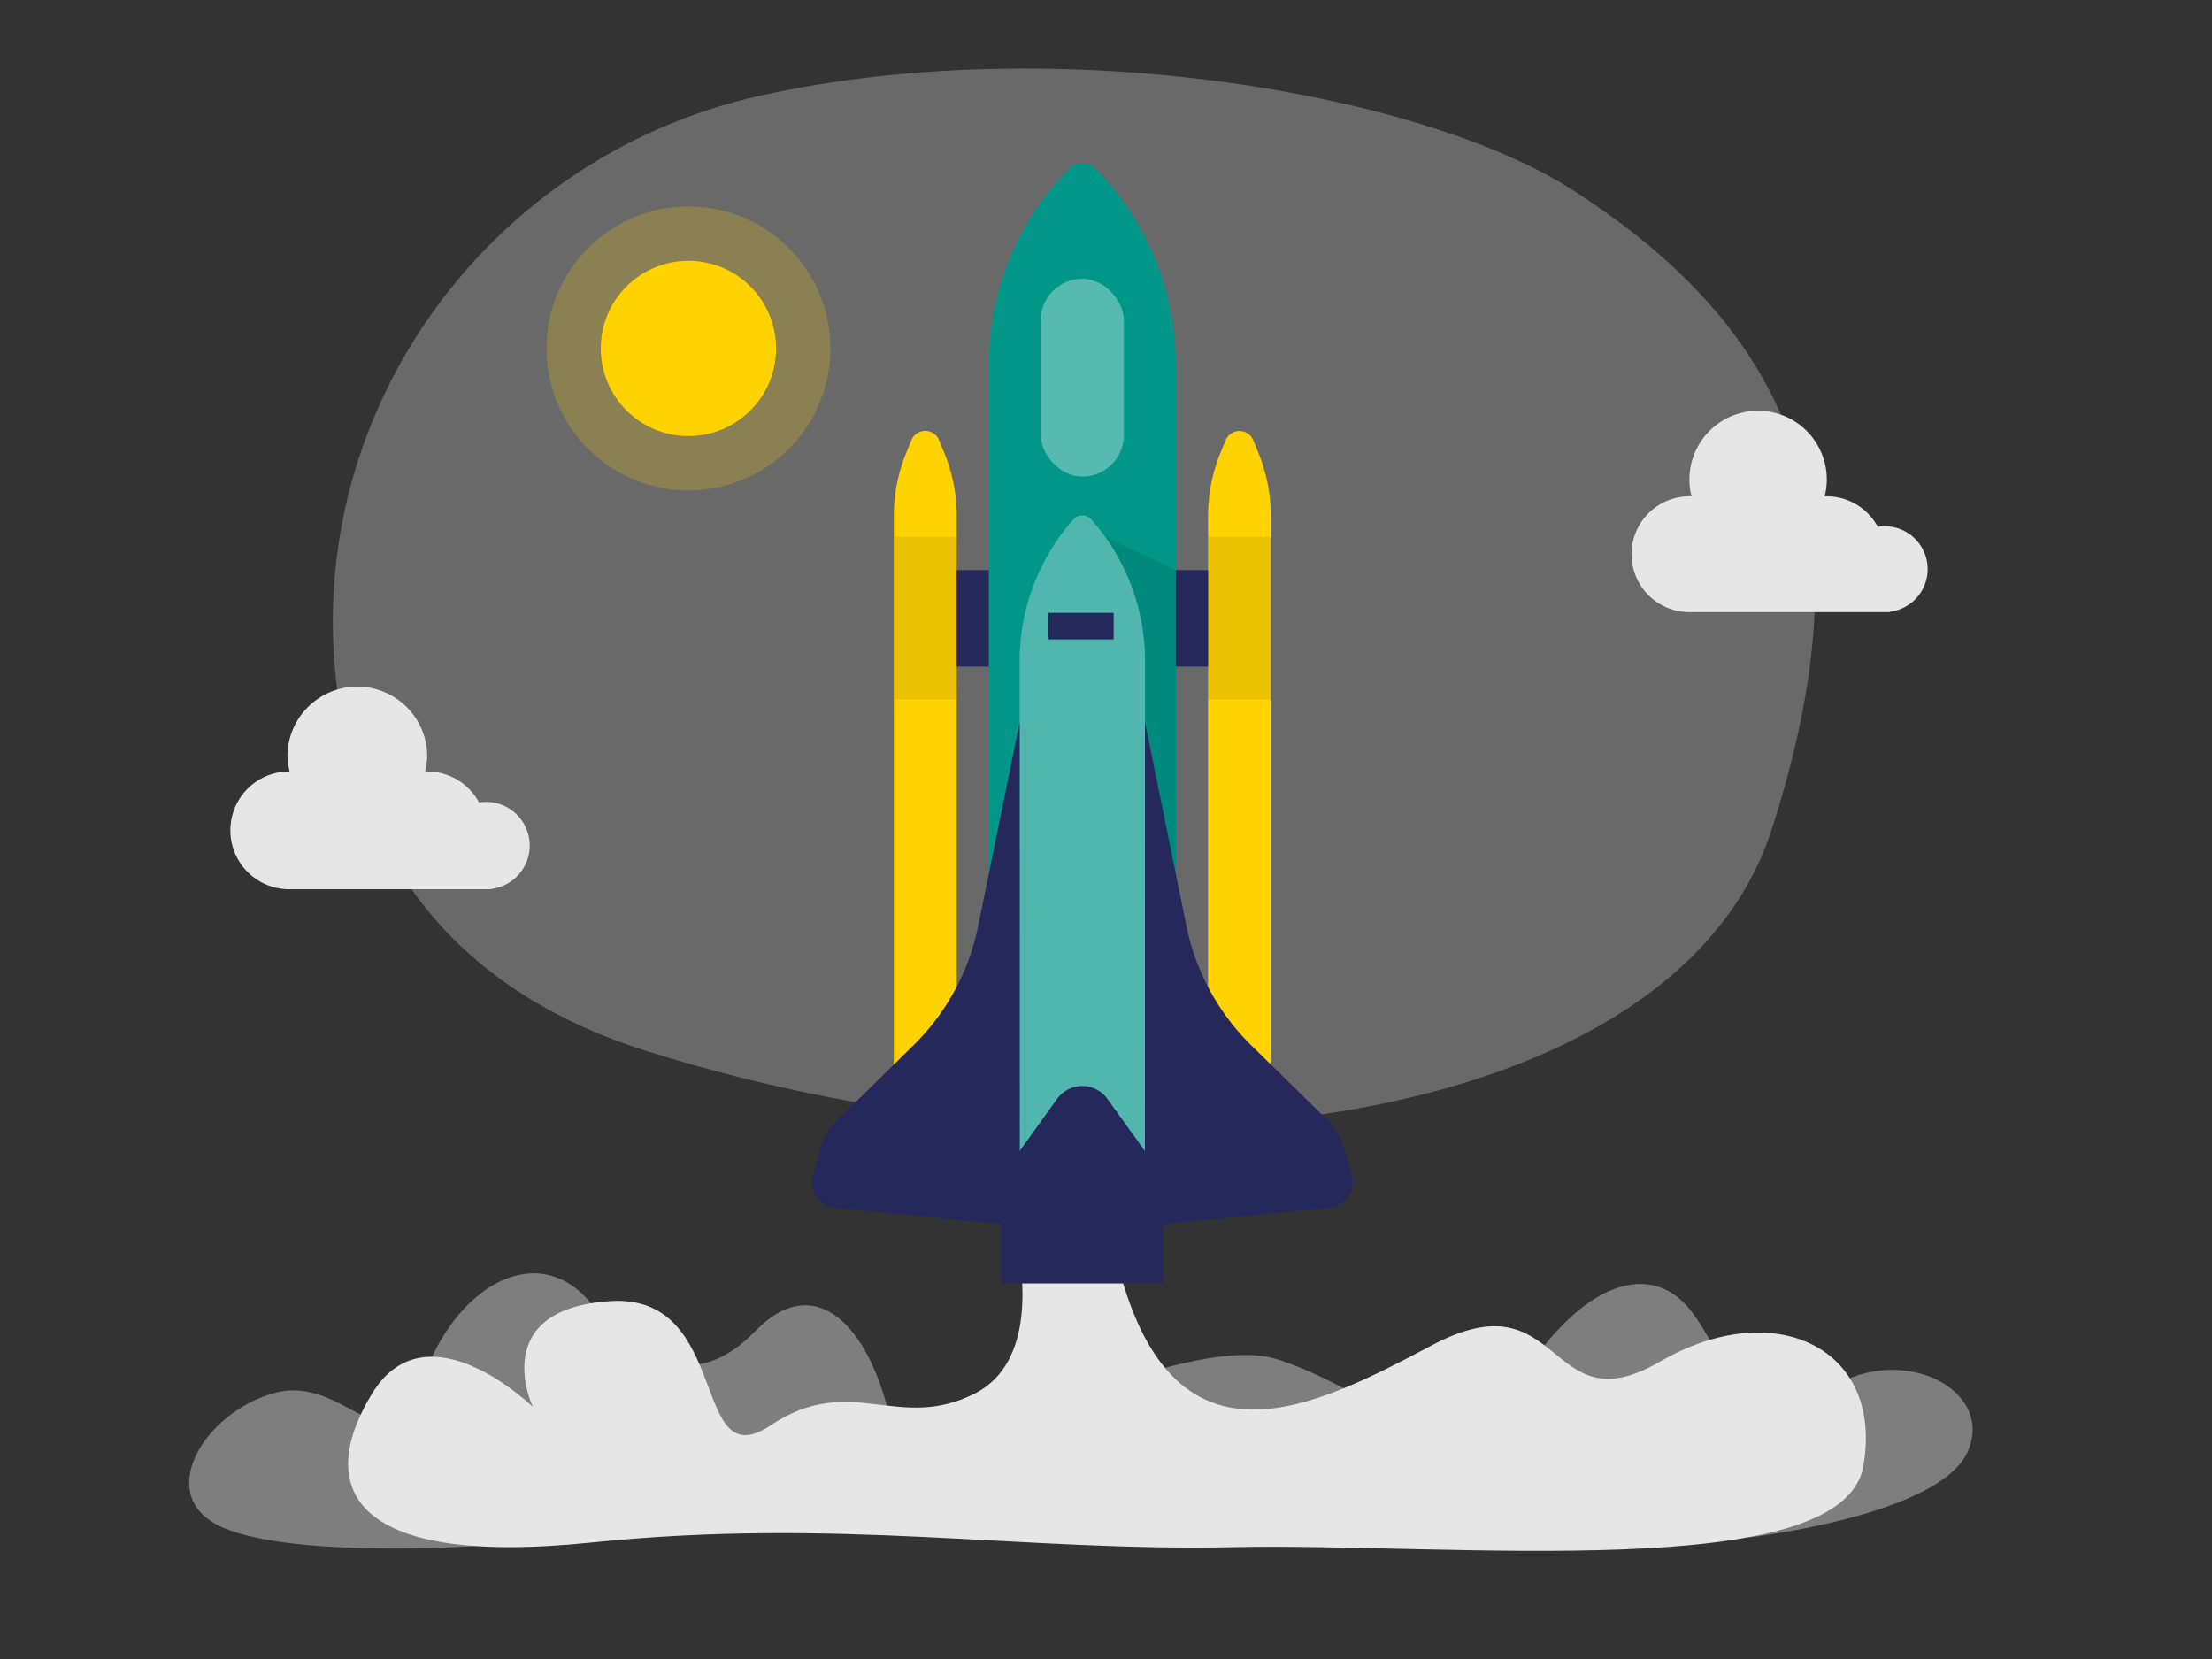 <svg id="Layer_1" data-name="Layer 1" xmlns="http://www.w3.org/2000/svg" viewBox="0 0 400 300">
    <rect x="0" y="0" width="400" height="300" fill="#333333" stroke="none"/>
    <path d="M86.19,279.55s-32.31,2.26-45.59-3.19-3.75-21.1,9.19-24.51,20.77,15.32,26.55-2,20.88-25.95,30.53-14.17,19.52,15.53,29.73,5,19.62-1.93,23.76,13.5,52.15-14.18,70.54-8.4,32.34,22.81,43.57,4.43,24.51-23.15,32-12.26,9.87,23.83,23.15,14,31.32-1,26.21,10.55-39.33,15.48-39.33,15.48S117.82,268.1,86.19,279.55Z"
          fill="#e6e6e6" opacity="0.42"/>
    <path d="M183.06,221s7.16,23.93-6.8,31-22.38-3.94-36.94,5.76-6.89-24-29.1-22.47S96.34,254.4,96.34,254.4,77.2,235.74,67.28,252s-5.13,31.54,39.59,26.94,77.53,1.66,116.27.83,110,6.83,113.8-14.61-16.09-30.95-36.77-18.93-17.22-15.68-41.16-3-52.26,27.28-59.5-28.8Z"
          fill="#e6e6e6"/>
    <path d="M137.71,17.24C86.45,28.53,52.29,78,61.76,129.63c4.51,24.64,19,49.09,55.41,60.51,87.38,27.4,185.87,13.73,203.23-40.2s6.13-88.66-36.25-115.72C256.77,16.74,191.26,5.44,137.71,17.24Z"
          fill="#e6e6e6" opacity="0.3"/>
    <path d="M348.58,102.92a7.76,7.76,0,0,0-7.77-7.76,7.45,7.45,0,0,0-1.25.11,10.44,10.44,0,0,0-9.22-5.52l-.38,0a12.42,12.42,0,1,0-24.08,0l-.38,0a10.47,10.47,0,0,0,0,20.94h36.32v-.08A7.76,7.76,0,0,0,348.58,102.92Z"
          fill="#e6e6e6"/>
    <path d="M95.79,152.9a7.9,7.9,0,0,0-7.9-7.89,7.47,7.47,0,0,0-1.26.11,10.64,10.64,0,0,0-9.38-5.61l-.39,0a12.34,12.34,0,0,0,.39-3.06,12.64,12.64,0,0,0-25.27,0,12.82,12.82,0,0,0,.39,3.06l-.39,0a10.65,10.65,0,0,0,0,21.29H88.92v-.07A7.9,7.9,0,0,0,95.79,152.9Z"
          fill="#e6e6e6"/>
    <circle cx="124.49" cy="63.01" r="15.85" fill="#ffd200"/>
    <circle cx="124.49" cy="63.01" r="25.67" fill="#ffd200" opacity="0.22"/>
    <path d="M164.8,79.62l-.91,2.23a30,30,0,0,0-2.26,11.42V201.91H173V93.27a30,30,0,0,0-2.26-11.42l-.91-2.23A2.71,2.71,0,0,0,164.8,79.62Z"
          fill="#ffd200"/>
    <path d="M198.21,30.61l-.11-.11a3.36,3.36,0,0,0-4.76,0l-.11.11a50.32,50.32,0,0,0-14.41,34.94V205.39a3.06,3.06,0,0,0,3.18,2.92h27.44a3.06,3.06,0,0,0,3.18-2.92V65.55A50.32,50.32,0,0,0,198.21,30.61Z"
          fill="#009688"/>
    <polygon points="199.84 97.08 212.62 103.09 212.62 158.5 189.54 127.79 199.84 97.08" opacity="0.08"/>
    <path d="M197.39,94l-.07-.08a2.14,2.14,0,0,0-3.2,0l-.07.08a38.51,38.51,0,0,0-9.67,25.52V221.66a2.13,2.13,0,0,0,2.13,2.14h18.41a2.14,2.14,0,0,0,2.14-2.14V119.52A38.51,38.51,0,0,0,197.39,94Z"
          fill="#009688"/>
    <path d="M197.39,94l-.07-.08a2.14,2.14,0,0,0-3.2,0l-.07.08a38.51,38.51,0,0,0-9.67,25.52V221.66a2.13,2.13,0,0,0,2.13,2.14h18.41a2.14,2.14,0,0,0,2.14-2.14V119.52A38.51,38.51,0,0,0,197.39,94Z"
          fill="#fff" opacity="0.32"/>
    <path d="M226.64,79.62l.91,2.23a30,30,0,0,1,2.25,11.42V201.91H218.46V93.27a30.19,30.19,0,0,1,2.25-11.42l.92-2.23A2.71,2.71,0,0,1,226.64,79.62Z"
          fill="#ffd200"/>
    <rect x="212.62" y="103.09" width="5.84" height="17.45" transform="translate(431.08 223.63) rotate(-180)"
          fill="#24285b"/>
    <rect x="218.46" y="97.08" width="11.34" height="29.44" transform="translate(448.27 223.6) rotate(-180)"
          opacity="0.08"/>
    <path d="M184.38,130.67l-7.48,36.72A41.93,41.93,0,0,1,165.2,189l-13.78,13.54a11.67,11.67,0,0,0-3,5L147,212.35a4.78,4.78,0,0,0,4.13,6.11l33.27,3.2Z"
          fill="#24285b"/>
    <path d="M207.06,130.67l7.47,36.72A42,42,0,0,0,226.24,189L240,202.49a11.67,11.67,0,0,1,3,5l1.43,4.85a4.78,4.78,0,0,1-4.13,6.11l-33.27,3.2Z"
          fill="#24285b"/>
    <rect x="172.98" y="103.09" width="5.84" height="17.45" fill="#24285b"/>
    <rect x="161.63" y="97.08" width="11.34" height="29.44" opacity="0.08"/>
    <path d="M191.17,198.71l-6.38,8.86a19.45,19.45,0,0,0-3.68,11.4v13.12h29.22V219a19.52,19.52,0,0,0-3.68-11.4l-6.38-8.86A5.6,5.6,0,0,0,191.17,198.71Z"
          fill="#24285b"/>
    <rect x="189.55" y="110.82" width="11.84" height="4.8" fill="#24285b"/>
    <rect x="188.19" y="50.41" width="15.05" height="35.77" rx="7.52" fill="#fff" opacity="0.34"/>
</svg>